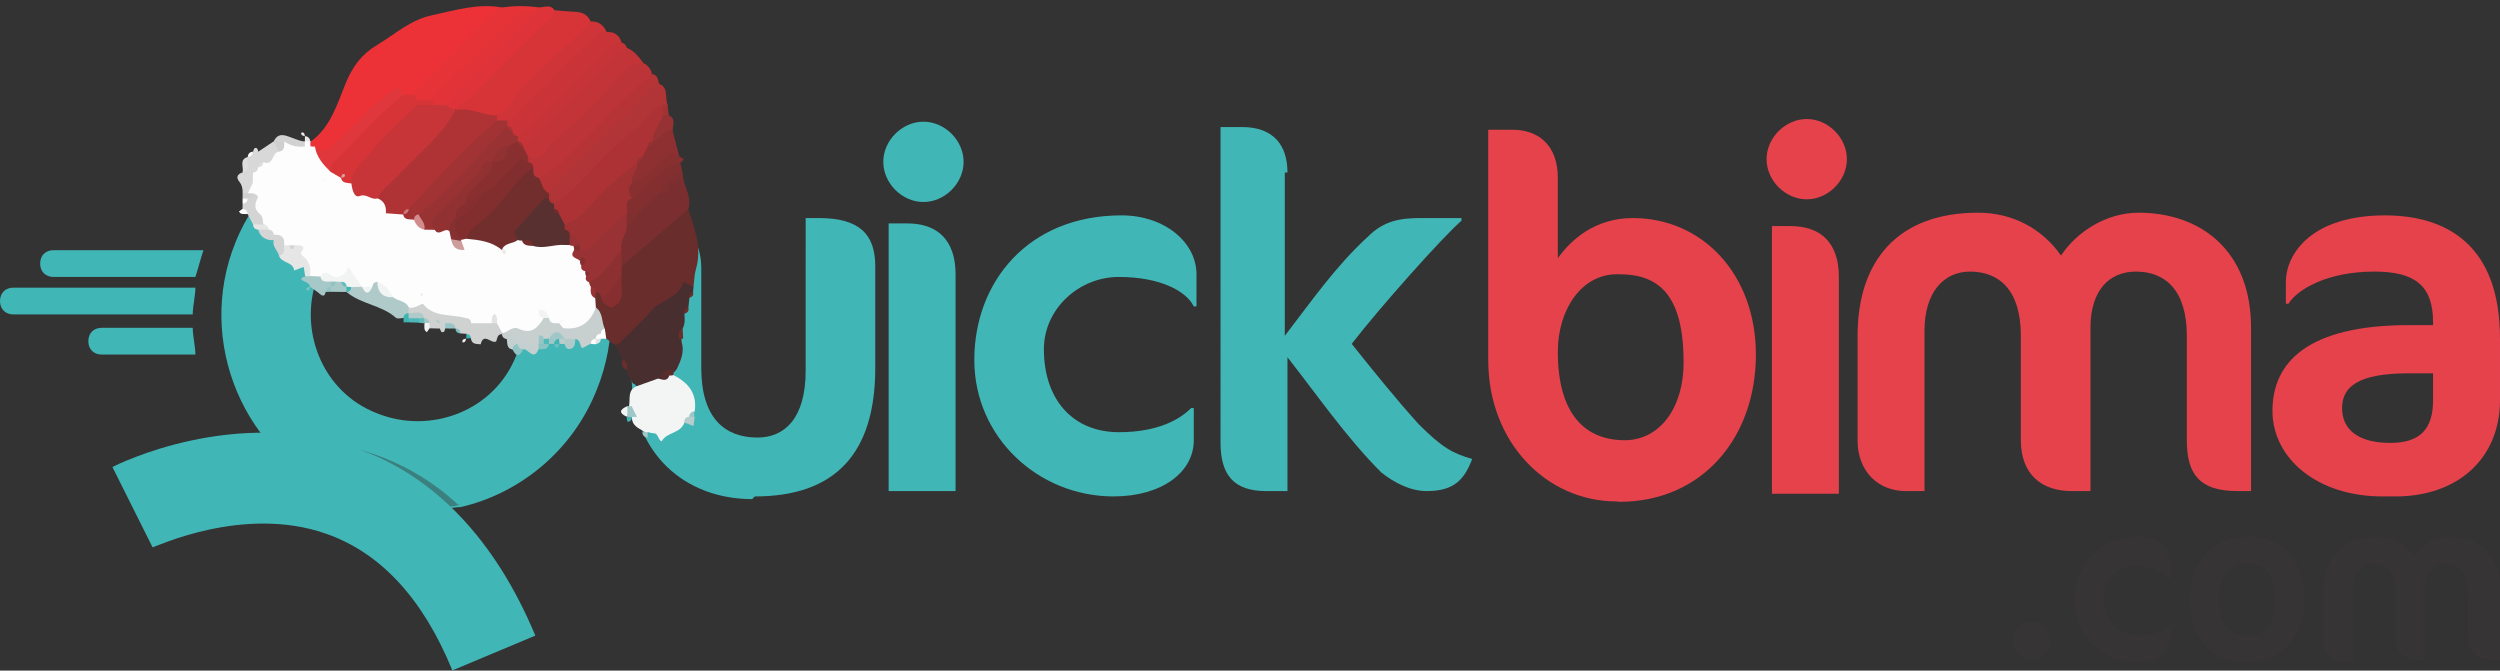 <?xml version="1.0" encoding="utf-8"?>
<!-- Generator: Adobe Illustrator 16.0.0, SVG Export Plug-In . SVG Version: 6.00 Build 0)  -->
<!DOCTYPE svg PUBLIC "-//W3C//DTD SVG 1.1//EN" "http://www.w3.org/Graphics/SVG/1.1/DTD/svg11.dtd">
<svg version="1.1" xmlns="http://www.w3.org/2000/svg" xmlns:xlink="http://www.w3.org/1999/xlink" x="0px" y="0px"
	 width="284.967px" height="76.438px" viewBox="0 15.438 284.967 76.438" enable-background="new 0 15.438 284.967 76.438"
	 xml:space="preserve">
<rect x="0" y="15.438" width="284.967" height="76.438" fill="#333333" stroke="none"/>
<g id="Layer_2">
</g>
<g id="Layer_1">
	<g id="Layer_x0020_1">
		<g id="_744605080">
			<path fill="#41B6B6" d="M85.734,72.33c-7.627,0-13.729-5.187-13.729-14.034V40.599h1.525c4.577,0,6.407,1.831,6.407,5.492V57.38
				c0,5.797,2.746,7.933,6.407,7.933c3.051,0,5.492-2.136,5.492-7.628V40.294h1.526c4.576,0,6.407,1.831,6.407,5.492V57.38
				c0,9.764-4.577,14.645-13.73,14.645L85.734,72.33z"/>
			<path fill="#41B6B6" d="M136.076,50.362c-0.916-1.83-3.966-3.355-8.543-3.355s-8.543,3.66-8.543,8.237
				c0,5.797,3.356,9.458,8.543,9.458c4.577,0,7.018-1.525,8.238-2.746h0.305v3.662c0,3.66-3.661,6.406-9.153,6.406
				c-8.542,0-15.865-6.712-15.865-15.56c0-8.849,6.102-16.476,16.781-16.476c4.882,0,8.543,3.051,8.543,6.712v3.661H136.076z"/>
			<path fill="#41B6B6" d="M146.45,35.107v18.611c3.051-3.966,5.797-7.933,9.457-11.289c1.831-1.831,3.662-2.136,6.103-2.136h4.577
				v0.305c-2.137,1.831-9.459,10.068-12.51,14.035c2.441,3.051,4.882,6.102,7.628,9.153c2.745,2.746,3.966,3.356,6.103,3.966
				c-0.916,2.441-2.137,3.662-5.188,3.662c-1.83,0-3.661-0.916-5.187-2.137c-3.966-3.966-7.323-8.848-10.679-13.119v15.256h-2.441
				c-3.661,0-5.187-1.831-5.187-5.492V29.92h2.441c3.662,0,5.187,2.136,5.187,5.187H146.45z"/>
			<path fill="#E6424C" d="M184.282,46.701c-3.967,0-6.712,3.966-6.712,8.849c0,7.017,3.051,10.068,7.628,10.068
				c3.966,0,6.712-3.662,6.712-8.849c0-7.628-2.746-10.068-7.323-10.068H184.282z M184.265,72.595
				c-7.933,0-14.627-6.672-14.627-16.13V30.226h2.746c3.051,0,5.187,1.831,5.187,5.492v9.153c1.525-2.136,4.271-4.577,8.543-4.577
				c7.933,0,14.034,6.407,14.034,15.561c0,9.458-6.102,16.781-15.561,16.781L184.265,72.595z"/>
			<path fill="#E6424C" d="M255.066,71.415c-4.271,0-5.797-1.831-5.797-5.797V53.719c0-5.187-2.44-7.323-5.797-7.323
				c-3.052,0-5.187,2.136-5.187,6.408v18.611h-2.137c-3.355,0-5.797-1.831-5.797-5.797V53.719c0-5.187-2.44-7.323-5.797-7.323
				c-3.051,0-5.186,2.441-5.186,6.712v18.307h-2.137c-3.051,0-5.492-2.137-5.492-5.797V53.719c0-8.543,4.577-14.035,13.73-14.035
				c3.967,0,7.322,1.831,9.458,4.881c1.831-2.746,5.187-4.881,8.849-4.881c7.017,0,12.814,4.271,12.814,13.12v18.611h-1.832H255.066
				z"/>
			<path fill="#E6424C" d="M277.339,57.99h-2.746c-5.797,0-7.627,1.525-7.627,3.966c0,2.441,1.83,3.967,5.492,3.967
				c3.355,0,4.881-1.525,4.881-4.882V57.99z M273.067,72.024h-1.525c-7.322,0-12.51-4.271-12.51-9.763
				c0-5.492,3.967-9.764,15.561-9.764h2.746v-0.305c0-4.271-2.136-5.797-6.712-5.797c-5.492,0-8.849,2.136-9.764,3.662h-0.305
				v-2.441c0-3.356,3.051-7.627,11.288-7.627c7.018,0,13.12,3.356,13.12,14.035v7.017C284.967,67.753,280.085,72.024,273.067,72.024
				z"/>
			<path fill="#41B6B6" d="M105.261,29.311c-2.441,0-4.577,2.136-4.577,4.576c0,2.441,2.136,4.577,4.577,4.577
				s4.577-2.136,4.577-4.577C109.837,31.446,107.702,29.311,105.261,29.311z"/>
			<path fill="#41B6B6" d="M108.922,55.55v-8.849c0-3.966-2.136-5.797-5.492-5.797h-2.136c0,0,0,8.237,0,14.646v6.406v9.459h7.627
				v-9.764v-6.407l0,0V55.55z"/>
			<path fill="#E6424C" d="M209.606,47.007c0-3.967-2.137-5.797-5.492-5.797h-2.136c0,0,0,8.238,0,14.645v6.407v9.458h7.628v-9.764
				V55.55l0,0v-8.849V47.007z"/>
			<path fill="#E6424C" d="M205.944,38.158c2.441,0,4.577-2.136,4.577-4.576c0-2.441-2.136-4.577-4.577-4.577
				c-2.44,0-4.576,2.136-4.576,4.577C201.368,36.022,203.504,38.158,205.944,38.158z"/>
			<path fill="#41B6B6" d="M58.885,55.854c-2.44,6.407-9.763,9.152-15.865,6.712c-6.407-2.44-9.153-9.763-6.712-15.865
				c2.441-6.407,9.764-9.153,15.866-6.712C58.58,42.43,61.326,49.753,58.885,55.854z M55.834,30.836
				c-11.289-4.577-24.408,0.915-28.985,12.204s0.916,24.408,12.204,28.984c3.356,1.525,7.018,1.831,10.679,1.525
				c0.915,0,1.831-0.305,2.746-0.305c6.712-1.525,12.814-6.407,15.56-13.424C72.615,48.532,67.123,35.413,55.834,30.836z"/>
			<path fill="#3B807E" d="M52.478,72.94c-0.916,0.305-1.831,0.305-2.746,0.305l-9.458-6.712c0,0,6.407,1.22,11.899,6.407H52.478z"
				/>
			<path fill="#41B6B6" d="M23.188,43.955c-0.305,0.916-0.61,2.136-0.916,3.052H6.102c-0.916,0-1.525-0.611-1.525-1.526l0,0
				c0-0.916,0.61-1.526,1.525-1.526H23.188z"/>
			<path fill="#41B6B6" d="M22.272,48.227c0,0.915-0.305,2.136-0.305,3.052H1.525C0.61,51.278,0,50.667,0,49.753l0,0
				c0-0.916,0.61-1.526,1.525-1.526H22.272z"/>
			<path fill="#41B6B6" d="M22.272,55.854H11.594c-0.915,0-1.525-0.61-1.525-1.525l0,0c0-0.916,0.61-1.525,1.525-1.525h10.374
				C21.967,53.719,22.272,54.938,22.272,55.854z"/>
			<path fill="#41B6B6" d="M51.562,91.856c-3.356-8.238-8.238-13.424-14.34-15.561c-9.458-3.355-19.527,1.525-19.832,1.525
				l-4.577-9.152c0.61-0.305,14.035-7.018,27.764-2.136c8.848,3.051,15.866,10.373,20.442,21.356L51.562,91.856z"/>
			<path fill="#373435" d="M231.573,90.636c-1.221,0-2.135-0.915-2.135-2.135c0-1.221,0.914-2.137,2.135-2.137
				s2.137,0.916,2.137,2.137C233.71,89.721,232.794,90.636,231.573,90.636z"/>
			<path fill="#373435" d="M247.134,81.483c-0.61-0.916-1.83-1.525-3.661-1.525c-2.136,0-3.661,1.525-3.661,3.66
				c0,2.441,1.525,4.271,3.967,4.271c1.83,0,3.051-0.609,3.66-1.22l0,0v1.525c0,1.525-1.525,2.746-3.966,2.746
				c-3.661,0-7.018-3.052-7.018-7.018s2.746-7.322,7.323-7.322c2.135,0,3.66,1.22,3.66,3.051v1.525l0,0L247.134,81.483z"/>
			<path fill="#373435" d="M255.981,79.652c-1.83,0-3.051,1.525-3.051,3.966c0,2.746,0.916,4.271,3.356,4.271
				c2.136,0,3.051-1.525,3.051-3.966C259.338,81.178,258.423,79.652,255.981,79.652z M256.287,76.602
				c4.271,0,6.407,3.356,6.407,7.017c0,4.271-2.441,7.323-6.713,7.323s-6.406-3.356-6.406-7.018
				C249.575,79.652,252.016,76.602,256.287,76.602z"/>
			<path fill="#373435" d="M284.052,90.636c-1.831,0-2.746-0.915-2.746-2.44v-5.187c0-2.136-0.916-3.356-2.441-3.356
				s-2.44,0.915-2.44,2.746v8.237h-0.915c-1.525,0-2.441-0.915-2.441-2.44v-5.187c0-2.136-0.915-3.356-2.44-3.356
				c-1.221,0-2.44,0.915-2.44,3.052v8.237h-0.916c-1.525,0-2.441-0.915-2.441-2.44v-5.492c0-3.662,1.832-6.407,6.104-6.407
				c1.83,0,3.051,0.915,4.271,2.136c0.915-1.221,2.44-2.136,3.966-2.136c3.052,0,5.798,1.831,5.798,5.797v8.237H284.052z"/>
		</g>
	</g>
	<g>
		<path fill-rule="evenodd" clip-rule="evenodd" fill="#EC3237" d="M35.395,31.597c2.286-1.64,3.026-4.275,4.006-6.66
			c0.785-1.908,1.799-3.306,3.576-4.366c2.045-1.221,3.78-2.863,6.271-3.396c2.646-0.567,5.22-1.378,7.967-0.885
			c-2.862,3.833-6.141,7.262-9.922,10.203c-0.395,0.158-0.805,0.194-1.225,0.162c-1.772-0.396-2.665,0.951-3.662,1.952
			c-1.17,1.173-2.257,2.433-3.482,3.556c-0.843,0.772-1.769,1.228-2.925,0.683c-0.25-0.127-0.471-0.295-0.664-0.5
			c-0.053-0.13-0.104-0.26-0.155-0.39C35.251,31.837,35.323,31.718,35.395,31.597z"/>
		<path fill-rule="evenodd" clip-rule="evenodd" fill="#692D2C" d="M70.059,54.732c-0.317-0.228-0.635-0.456-0.953-0.683
			c-0.313-0.248-0.557-0.55-0.711-0.92c-0.321-0.857-0.589-1.732-0.886-2.6c-0.109-0.395-0.137-0.793-0.069-1.196
			c0.073-0.262,0.201-0.493,0.387-0.691c0.412-0.134,0.765,0.017,1.104,0.226c2.074,0.379,0.796-1.389,1.283-2.021
			c0.042-0.414,0.146-0.808,0.322-1.184c2.337-2.512,4.471-5.278,7.926-6.403c0.704,2.232,1.586,4.433,0.865,6.858
			c-0.189,0.64-0.188,1.336-0.274,2.006c-2.122,1.592-4.303,3.099-6.113,5.086C72.212,54.009,71.537,55.225,70.059,54.732z"/>
		<path fill-rule="evenodd" clip-rule="evenodd" fill="#D73438" d="M63.215,16.604c0.762,0.061,1.523,0.146,2.286,0.175
			c0.826,0.032,1.481,0.297,1.824,1.106c0.138,1.689-1.312,2.355-2.276,3.169c-2.996,2.53-5.012,6.083-8.506,8.077
			c-1.511,0.097-2.94-0.221-4.31-0.846c-0.285-0.297-0.548-0.702-0.201-1.015C55.856,23.816,58.845,19.483,63.215,16.604z"/>
		<path fill-rule="evenodd" clip-rule="evenodd" fill="#482E2E" d="M70.059,54.732c0.18-0.06,0.411-0.068,0.533-0.188
			c1.237-1.219,2.535-2.39,3.66-3.707c1.097-1.283,3.104-1.391,3.652-3.255c0.516,0.243,0.833,0.392,1.15,0.542
			c-0.018,0.203-0.036,0.406-0.053,0.609c-0.123,0.23-0.262,0.449-0.419,0.656c-0.039,0.373-0.077,0.744-0.116,1.116
			c-0.156,0.233-0.35,0.44-0.456,0.706c0.051,0.573,0.091,1.146-0.199,1.68c-0.213,0.496-0.148,1.012-0.115,1.527
			c0.339,1.1-0.068,2.066-0.522,3.028c-0.275,0.452-0.707,0.733-1.124,1.03c-0.294,0.225-0.6,0.434-0.916,0.626
			c-0.638,0.337-1.277,0.678-2.032,0.632c-0.225-0.047-0.421-0.153-0.594-0.303c-0.186-0.259-0.368-0.524-0.581-0.768
			c-0.146-0.146-0.287-0.301-0.424-0.458c-0.017-0.198-0.034-0.396-0.05-0.594c-0.355-0.314-0.228-0.829-0.49-1.183
			C70.661,55.864,70.36,55.299,70.059,54.732z"/>
		<path fill-rule="evenodd" clip-rule="evenodd" fill="#BC3437" d="M73.33,22.618c0.529,0.263,0.863,0.679,0.993,1.256
			c-3.71,4.688-7.45,9.343-12.875,12.224c-0.626-0.129-0.981-0.556-1.224-1.109c-0.173-0.402-0.281-0.819-0.289-1.259
			c0.044-0.291,0.175-0.538,0.385-0.744c3.413-2.462,6.236-5.551,9.131-8.57C70.485,23.338,71.408,21.85,73.33,22.618z"/>
		<path fill-rule="evenodd" clip-rule="evenodd" fill="#C23437" d="M73.33,22.618c-1.358,0.034-2.245,0.952-3.025,1.843
			c-2.229,2.547-4.519,5.025-7.208,7.091c-0.623,0.479-0.618,1.434-1.759,1.769c-0.168,0-0.648,0-1.128,0
			c-0.624-0.259-0.838-0.717-0.67-1.365c3.096-3.887,6.612-7.371,10.318-10.669c0.435-0.387,0.948-0.701,1.586-0.403
			C72.294,21.222,72.806,21.926,73.33,22.618z"/>
		<path fill-rule="evenodd" clip-rule="evenodd" fill="#CA3438" d="M69.145,19.081c0.876-0.031,1.465,0.343,1.706,1.21
			c-3.217,2.972-6.159,6.219-9.29,9.277c-0.687,0.67-1.258,1.522-2.315,1.701c-0.455,0.01-0.83-0.164-1.143-0.489
			c-0.185-0.224-0.335-0.47-0.451-0.736c-0.035-0.141-0.066-0.282-0.1-0.423c-0.001-0.292,0.076-0.564,0.215-0.819
			c2.689-3.113,5.705-5.908,8.634-8.788C67.153,19.275,67.864,18.309,69.145,19.081z"/>
		<path fill-rule="evenodd" clip-rule="evenodd" fill="#B13437" d="M75.117,24.979c1.17,0.465,0.625,1.625,0.979,2.421
			c-0.186,0.201-0.366,0.406-0.54,0.618c-3.303,3.188-6.657,6.322-9.886,9.586c-0.633,0.64-1.254,1.242-2.232,1.233
			c-0.443-0.107-0.766-0.37-0.991-0.76c-0.099-0.276-0.121-0.559-0.072-0.847c0.647-1.974,2.386-3.045,3.727-4.429
			c2.172-2.241,4.482-4.345,6.624-6.62C73.339,25.53,73.872,24.474,75.117,24.979z"/>
		<path fill-rule="evenodd" clip-rule="evenodd" fill="#7B2E2F" d="M78.462,39.26c-2.533,2.168-5.066,4.336-7.6,6.504
			c-0.513-0.403-0.63-0.977-0.682-1.578c-0.035-1.011,0.197-1.96,0.664-2.854c0.24-0.454,0.571-0.84,0.925-1.203
			c0.153-0.169,0.324-0.327,0.496-0.478c0.155-0.152,0.322-0.295,0.487-0.438c0.075-0.072,0.158-0.141,0.234-0.214
			c0.143-0.148,0.298-0.288,0.449-0.428c0.071-0.072,0.147-0.141,0.219-0.213c0.137-0.149,0.285-0.289,0.432-0.43
			c0.07-0.073,0.146-0.141,0.217-0.214c0.141-0.148,0.294-0.283,0.45-0.417c0.153-0.143,0.314-0.275,0.474-0.41
			c0.234-0.228,0.462-0.459,0.698-0.69c0.173-0.16,0.363-0.29,0.571-0.399c0.448-0.184,0.896-0.364,1.375-0.095
			C78.077,36.888,78.863,37.975,78.462,39.26z"/>
		<path fill-rule="evenodd" clip-rule="evenodd" fill="#E63338" d="M47.185,26.213c0.022-0.095,0.013-0.221,0.071-0.28
			c2.797-2.836,5.59-5.675,8.411-8.488c0.451-0.45,1.028-0.773,1.547-1.155c1.385-0.203,2.771-0.201,4.156-0.016
			c0.05,0.505-0.271,0.76-0.652,0.978c-2.333,0.777-3.74,2.726-5.422,4.32c-2.104,1.995-3.895,4.352-6.584,5.67
			C47.988,27.219,47.12,27.406,47.185,26.213z"/>
		<path fill-rule="evenodd" clip-rule="evenodd" fill="#DE3439" d="M60.798,16.736c0.307-0.009,0.525-0.129,0.573-0.461
			c0.626,0.048,1.343-0.419,1.844,0.329c-0.16,0.848-0.896,1.25-1.43,1.791c-2.706,2.744-5.48,5.422-8.129,8.22
			c-0.538,0.567-1.495,0.511-1.737,1.375c-0.137,0.039-0.275,0.078-0.413,0.118c-0.439-0.109-0.768-0.354-0.951-0.776
			c0.051-1.868,1.766-2.486,2.789-3.585C55.667,21.246,57.862,18.59,60.798,16.736z"/>
		<path fill-rule="evenodd" clip-rule="evenodd" fill="#B63336" d="M75.117,24.979c-0.754,0.127-1.169,0.739-1.583,1.253
			c-2.339,2.901-5.284,5.187-7.858,7.847c-1.063,1.1-2.067,2.257-3.098,3.389c-1.337,0.042-1.417-0.764-1.193-1.774
			c1.575-0.513,2.592-1.756,3.731-2.842c3.104-2.957,5.906-6.223,9.207-8.977C74.957,23.977,75.007,24.5,75.117,24.979z"/>
		<path fill-rule="evenodd" clip-rule="evenodd" fill="#CE3438" d="M69.145,19.081c-1.041-0.155-1.55,0.633-2.154,1.234
			c-2.541,2.532-5.063,5.082-7.616,7.602c-0.469,0.463-0.81,1.108-1.54,1.26c-0.351,0.346-0.744,0.353-1.164,0.148
			c-0.146-0.162-0.197-0.325-0.153-0.491c0.044-0.167,0.089-0.251,0.137-0.251c1.251-0.333,1.673-1.555,2.346-2.409
			c2.449-3.107,5.755-5.324,8.324-8.288C68.228,17.833,68.794,18.291,69.145,19.081z"/>
		<path fill-rule="evenodd" clip-rule="evenodd" fill="#C63437" d="M59.021,30.953c3.527-2.686,6.278-6.172,9.489-9.185
			c0.675-0.633,1.14-1.656,2.34-1.477c0.312,0.083,0.513,0.278,0.593,0.594c-3.513,2.675-6.304,6.094-9.45,9.147
			c-0.757,0.735-1.337,1.684-2.376,2.104c0,0-0.287-0.069-0.288-0.067c-0.172-0.102-0.319-0.232-0.446-0.387
			c-0.041-0.09-0.08-0.182-0.121-0.272C58.74,31.196,58.82,31.04,59.021,30.953z"/>
		<path fill-rule="evenodd" clip-rule="evenodd" fill="#8E3031" d="M76.679,30.364c0.25,0.981,0.501,1.962,0.751,2.943
			c-1.946,0.728-2.855,3.115-5.176,3.244c-0.896-0.57-0.526-1.322-0.301-2.055c0.089-0.227,0.204-0.444,0.326-0.654
			c0.175-0.31,0.361-0.615,0.542-0.923c0.235-0.414,0.511-0.799,0.822-1.161c0.153-0.19,0.32-0.365,0.493-0.539
			c0.087-0.088,0.179-0.17,0.266-0.259C75.093,30.502,75.667,29.584,76.679,30.364z"/>
		<path fill-rule="evenodd" clip-rule="evenodd" fill="#832F2F" d="M77.546,33.973c0.082,0.375,0.164,0.751,0.246,1.127
			c-0.475,0.477-1.09,0.762-1.604,1.185l0,0c-0.307,0.483-0.701,0.878-1.184,1.185l0,0c-0.203,0.192-0.399,0.39-0.592,0.593l0,0
			c-0.203,0.192-0.4,0.39-0.592,0.592l0,0c-0.203,0.192-0.4,0.39-0.592,0.592l0,0c-0.203,0.192-0.399,0.39-0.592,0.593l0,0
			c-0.33,0.315-0.711,0.362-1.13,0.213c-0.22-0.18-0.371-0.405-0.458-0.676c-0.139-0.772,0.156-1.377,0.718-1.881
			c1.18-0.649,2.039-1.709,3.116-2.472C75.65,34.48,76.251,33.262,77.546,33.973z"/>
		<path fill-rule="evenodd" clip-rule="evenodd" fill="#882F30" d="M77.546,33.973c-2.393,0.61-3.55,2.886-5.504,4.087
			c-0.95-0.594-1.024-1.186,0.004-1.775c1.865-0.622,2.955-2.229,4.369-3.43c0.334,0.149,0.674,0.301,1.015,0.452
			C77.907,33.453,78.165,33.637,77.546,33.973z"/>
		<path fill-rule="evenodd" clip-rule="evenodd" fill="#D8D8D8" d="M29.436,32.726c0.59-0.393,1.18-0.786,1.771-1.179
			c0.121,0.049,0.242,0.097,0.363,0.145c0.303,0.271,0.468,0.606,0.459,1.018c-0.17,0.777-0.623,1.33-1.333,1.672
			c-0.195,0.109-0.397,0.21-0.593,0.317c-0.083,0.07-0.175,0.131-0.257,0.2c-0.22,0.256-0.376,0.551-0.516,0.859
			c-0.162,0.342-0.364,0.636-0.772,0.708c-0.658-0.223-1.197-0.523-0.91-1.372l-0.002,0.001c0.567-0.463,0.071-1.29,0.602-1.765
			l-0.005-0.017c0.207-0.184,0.402-0.379,0.585-0.587l0.017,0.006C29.038,32.544,29.235,32.542,29.436,32.726z"/>
		<path fill-rule="evenodd" clip-rule="evenodd" fill="#E5E6E5" d="M34.788,46.944c-0.055-0.352-0.11-0.705-0.168-1.078
			c-0.427,0.159-0.756,0.281-1.084,0.403c-0.121-1.034-1.479-0.802-1.735-1.697c0.347-0.344,0.098-0.902,0.447-1.246
			c0.197-0.128,0.415-0.181,0.647-0.175c0.439,0.217,0.87,0.033,1.31-0.035c1.147,1.034,1.936,2.188,1.305,3.826
			C35.27,47.13,35.029,47.13,34.788,46.944z"/>
		<path fill-rule="evenodd" clip-rule="evenodd" fill="#D4D4D4" d="M27.645,39.249c0.001-0.199,0.004-0.398,0.006-0.598
			c0.271-0.273,0.375-0.65,0.588-0.96c0.287-0.283,0.612-0.45,1.029-0.333c0.602,1.225,1.5,2.397,0.683,3.875
			c-0.409,0.126-0.785,0.083-1.113-0.21c-0.202-0.394-0.404-0.789-0.607-1.183C28.041,39.637,27.688,39.597,27.645,39.249z"/>
		<path fill-rule="evenodd" clip-rule="evenodd" fill="#963234" d="M76.679,30.364c-1.102-0.272-1.386,1.029-2.267,1.18
			c-0.762-1.382,0.023-2.272,0.985-3.108c0.304-0.131,0.582-0.087,0.832,0.132C77.108,28.983,76.65,29.735,76.679,30.364z"/>
		<path fill-rule="evenodd" clip-rule="evenodd" fill="#D4D4D4" d="M32.394,43.386c-0.041,0.474,0.157,1.067-0.593,1.186
			c-0.161-0.599-0.793-1.037-0.604-1.757c-0.201-0.321-0.144-0.585,0.172-0.794C32.428,41.937,32.909,42.287,32.394,43.386z"/>
		<path fill-rule="evenodd" clip-rule="evenodd" fill="#D2D2D2" d="M31.206,31.547c0.554-1.161,1.474-0.602,2.201-0.357
			c0.447,0.15,0.859,0.37,1.346,0.361c0.073,0.112,0.146,0.224,0.22,0.335c-0.076,0.266-0.233,0.467-0.482,0.593
			c-0.817,0.267-1.561,0.063-2.27-0.356c-0.333-0.189-0.707-0.31-1.001-0.568L31.206,31.547z"/>
		<path fill-rule="evenodd" clip-rule="evenodd" fill="#D9D9D9" d="M27.647,35.095c0.168,0.615,0.562,1.008,1.17,1.188
			c0.326,0.626-0.176,0.932-0.504,1.305c-0.252,0.144-0.471,0.104-0.658-0.118c0.013-0.484-0.05-0.922-0.384-1.332
			C26.88,35.656,27.055,35.274,27.647,35.095z"/>
		<path fill-rule="evenodd" clip-rule="evenodd" fill="#D5D5D5" d="M31.206,42.199c-0.003,0.205-0.006,0.411-0.009,0.616
			c-0.889,0.044-1.502-0.323-1.77-1.199c0.337-0.322,0.76-0.35,1.192-0.343C31.051,41.43,31.372,41.66,31.206,42.199z"/>
		<path fill-rule="evenodd" clip-rule="evenodd" fill="#802F30" d="M76.188,36.284c0.242-0.792,0.751-1.221,1.604-1.185
			c0.026,0.202,0.052,0.403,0.078,0.604C77.314,35.912,76.877,36.463,76.188,36.284z"/>
		<path fill-rule="evenodd" clip-rule="evenodd" fill="#DDDDDC" d="M28.247,33.331c-0.173,0.598,0.449,1.467-0.602,1.765
			C27.826,34.5,27.2,33.63,28.247,33.331z"/>
		<path fill-rule="evenodd" clip-rule="evenodd" fill="#E6E6E6" d="M30.621,41.605c-0.398,0.003-0.796,0.007-1.194,0.011
			c-0.366-0.03-0.561-0.229-0.589-0.595c0.396,0,0.792,0.001,1.188,0.002C30.55,40.883,30.723,41.104,30.621,41.605z"/>
		<path fill-rule="evenodd" clip-rule="evenodd" fill="#692D2C" d="M77.871,54.032c-0.161,0.021-0.322,0.045-0.482,0.074
			c0.026-0.445-0.209-0.98,0.421-1.215C77.831,53.271,77.851,53.651,77.871,54.032z"/>
		<path fill-rule="evenodd" clip-rule="evenodd" fill="#FDFDFD" d="M27.645,39.249c0.359,0.034,0.563,0.222,0.586,0.59
			c-0.348-0.042-0.76,0.126-0.985-0.285C27.234,39.531,27.505,39.354,27.645,39.249z"/>
		<path fill-rule="evenodd" clip-rule="evenodd" fill="#D0D0D0" d="M27.655,37.47c0.199-0.002,0.398-0.004,0.597-0.006
			c0.202-0.247,0.396-0.253,0.581,0.019c-0.037,0.37-0.249,0.557-0.61,0.588c-0.191,0.204-0.382,0.195-0.575,0.003
			C27.65,37.873,27.653,37.671,27.655,37.47z"/>
		<path fill-rule="evenodd" clip-rule="evenodd" fill="#A23234" d="M76.229,28.568c-0.211,0.005-0.421,0.01-0.632,0.015
			c-0.377-0.395-0.322-0.791,0-1.186c0.167,0,0.333,0,0.5,0.002C76.14,27.789,76.185,28.179,76.229,28.568z"/>
		<path fill-rule="evenodd" clip-rule="evenodd" fill="#E9E9E8" d="M34.753,31.55c0-0.2,0.001-0.399,0.002-0.599l-0.001,0.001
			c0.396,0.033,0.576,0.282,0.641,0.645l0.004-0.022c-0.228,0.24-0.445,0.242-0.65-0.029L34.753,31.55z"/>
		<path fill-rule="evenodd" clip-rule="evenodd" fill="#ECECEC" d="M34.755,30.952c-0.222-0.041-0.466-0.06-0.416-0.394
			C34.719,30.461,34.7,30.744,34.755,30.952L34.755,30.952z"/>
		<path fill-rule="evenodd" clip-rule="evenodd" fill="#FDFDFD" d="M28.827,32.727c-0.021,0.369-0.216,0.565-0.585,0.587
			C28.275,32.957,28.47,32.761,28.827,32.727z"/>
		<path fill-rule="evenodd" clip-rule="evenodd" fill="#FDFDFD" d="M27.648,38.074c0.191-0.003,0.383-0.005,0.575-0.003
			c-0.017,0.366-0.221,0.545-0.572,0.58C27.652,38.459,27.651,38.267,27.648,38.074z"/>
		<path fill-rule="evenodd" clip-rule="evenodd" fill="#692D2C" d="M78.009,51.212c-0.053-0.368,0.072-0.621,0.456-0.706
			C78.563,50.903,78.343,51.095,78.009,51.212z"/>
		<path fill-rule="evenodd" clip-rule="evenodd" fill="#692D2C" d="M78.581,49.39c-0.045-0.336,0.063-0.575,0.419-0.656
			C79.105,49.109,78.884,49.276,78.581,49.39z"/>
		<path fill-rule="evenodd" clip-rule="evenodd" fill="#DDDDDC" d="M29.436,32.726c-0.197,0.003-0.395,0.005-0.592,0.007
			c0.063-0.143,0.098-0.383,0.194-0.411C29.352,32.23,29.387,32.503,29.436,32.726z"/>
		<path fill-rule="evenodd" clip-rule="evenodd" fill="#D0D1D1" d="M57.203,53.525c-0.522,0.022-0.511,0.464-0.64,0.823
			c-0.533,0.354-1.435-1.083-1.769,0.334c-0.49-0.044-1.047,0.022-1.119-0.695c-0.237-0.096-0.401-0.266-0.503-0.499
			c-0.228-0.015-0.456-0.03-0.684-0.045c-0.188-0.198-0.382-0.39-0.584-0.572l0.014,0.021c-0.164-0.156-0.357-0.256-0.565-0.299
			c0.013,0.002-0.265-0.021-0.265-0.021s-0.277,0.034-0.264,0.034c0.013,0.001-0.196-0.104-0.196-0.104s-0.212,0.098-0.208,0.098
			c0.003,0.191-0.092,0.288-0.282,0.291c-0.391-0.01-0.782-0.021-1.173-0.031c-0.177-0.113-0.291-0.274-0.341-0.479
			c-0.106-0.18-0.242-0.332-0.417-0.451c-0.097-0.051-0.189-0.102-0.285-0.15c-0.436-0.132-0.897-0.186-1.283-0.461
			c-0.181-0.189-0.262-0.412-0.25-0.674c0.099-0.25,0.26-0.444,0.477-0.599c2.253-0.822,4.022,0.976,6.099,1.118
			c0.367,0.126,0.736,0.248,1.117,0.33c0.652,0.113,1.317,0.104,1.968,0.236c0.273,0.067,0.524,0.181,0.762,0.328
			c0.333,0.289,0.538,0.646,0.582,1.088C57.33,53.272,57.266,53.399,57.203,53.525z"/>
		<path fill-rule="evenodd" clip-rule="evenodd" fill="#97C5C5" d="M50.745,52.284c0.483,0.024,1.073-0.158,1.173,0.607
			c-0.393-0.004-0.786-0.008-1.179-0.012c-0.182-0.135-0.241-0.268-0.179-0.399C50.622,52.349,50.683,52.284,50.745,52.284z"/>
		<path fill-rule="evenodd" clip-rule="evenodd" fill="#CED2D2" d="M50.745,52.284c-0.002,0.199-0.004,0.397-0.006,0.596
			c-0.039,0.228-0.078,0.491-0.387,0.408c-0.1-0.025-0.144-0.26-0.214-0.398c0.002-0.203,0.004-0.407,0.006-0.61l0,0
			C50.344,52.281,50.544,52.282,50.745,52.284z"/>
		<path fill-rule="evenodd" clip-rule="evenodd" fill="#F1F2F2" d="M48.959,52.272c0.004,0.195,0.006,0.391,0.005,0.586
			c-0.101,0.146-0.202,0.291-0.304,0.439c-0.418-0.24-0.25-0.646-0.283-0.993c0.093-0.085,0.185-0.169,0.278-0.256
			C48.757,52.123,48.858,52.198,48.959,52.272z"/>
		<path fill-rule="evenodd" clip-rule="evenodd" fill="#4EB8B8" d="M47.769,52.219c-0.395-0.014-0.791-0.027-1.186-0.04
			c-0.179-0.24-0.152-0.465,0.053-0.675c0.394-0.118,0.783-0.125,1.164,0.05c0.141,0.154,0.183,0.305,0.127,0.45
			C47.872,52.147,47.819,52.219,47.769,52.219z"/>
		<path fill-rule="evenodd" clip-rule="evenodd" fill="#3DB5B4" d="M46.582,51.719c0.007,0.153,0.007,0.306,0.001,0.46
			c-0.194-0.002-0.388-0.002-0.583-0.002c0-0.162,0-0.324,0.001-0.486c-0.151-0.525,0.047-0.7,0.561-0.561l-0.001-0.005
			C46.922,51.311,46.929,51.509,46.582,51.719z"/>
		<path fill-rule="evenodd" clip-rule="evenodd" fill="#EDEEEE" d="M53.136,54.005c-0.055,0.225-0.065,0.494-0.417,0.461
			c-0.089-0.404,0.222-0.373,0.433-0.445L53.136,54.005z"/>
		<path fill-rule="evenodd" clip-rule="evenodd" fill="#3DB5B4" d="M53.172,53.488c0.291,0.042,0.479,0.188,0.503,0.499l-0.269,0.02
			l-0.27-0.002l0.017,0.016C53.142,53.843,53.148,53.665,53.172,53.488z"/>
		<path fill-rule="evenodd" clip-rule="evenodd" fill="#77BFBE" d="M51.904,52.871c0.356,0.025,0.576,0.19,0.584,0.572
			C52.114,53.437,51.944,53.22,51.904,52.871z"/>
		<path fill-rule="evenodd" clip-rule="evenodd" fill="#62BCBC" d="M47.769,52.219c0.007-0.168,0.007-0.336,0-0.503
			c0.19-0.244,0.389-0.24,0.596-0.021l-0.005,0.001c0.14,0.125,0.184,0.247,0.132,0.366c-0.051,0.117-0.101,0.176-0.149,0.176
			l0.036,0.067C48.175,52.276,47.972,52.247,47.769,52.219z"/>
		<path fill-rule="evenodd" clip-rule="evenodd" fill="#B0CACA" d="M46.562,51.13c-0.349,0.025-0.535,0.212-0.561,0.561
			c-0.293,0-0.701,0.124-0.864-0.021c-1.631-1.473-3.985-1.542-5.637-2.951c0.028-0.115,0.056-0.23,0.083-0.347
			c0.125-0.202,0.289-0.367,0.487-0.495c0.21-0.091,0.431-0.144,0.659-0.159c0.218-0.003,0.438,0.015,0.654,0.036
			c0.329-0.018,0.638-0.113,0.94-0.251c0.348-0.148,0.684-0.158,1.001,0.077c0.53,0.543,1.116,1.001,1.846,1.248
			c0.635,0.417,1.626,0.529,1.431,1.659C46.588,50.701,46.575,50.915,46.562,51.13z"/>
		<path fill-rule="evenodd" clip-rule="evenodd" fill="#A7C8C8" d="M34.788,46.944c0.193-0.01,0.386-0.021,0.579-0.037
			c0.287-0.285,0.636-0.359,1.025-0.304c0.495,0.124,0.929,0.364,1.311,0.7c0.158,0.201,0.23,0.432,0.219,0.686
			c-0.063,0.106-0.127,0.213-0.19,0.318c-0.214,0.121-0.418,0.258-0.611,0.414c-0.107,0.506-0.321,0.525-0.694,0.195
			c-0.332-0.293-0.718-0.525-1.08-0.785l0.001,0.001c-0.081-0.392-0.363-0.487-0.707-0.641C34.07,47.239,34.423,47.05,34.788,46.944
			z"/>
		<path fill-rule="evenodd" clip-rule="evenodd" fill="#A7C8C8" d="M39.5,48.718c-0.593-0.006-1.186-0.014-1.78-0.02
			c-0.135-0.125-0.182-0.25-0.138-0.375c0.043-0.127,0.087-0.19,0.132-0.19h0c0.229-0.239,0.3-0.603,0.607-0.783
			c0.225-0.063,0.448-0.062,0.671,0.007c0.205,0.111,0.379,0.26,0.528,0.438c0.052,0.104,0.101,0.208,0.151,0.312
			c0.034,0.239-0.03,0.45-0.191,0.63L39.5,48.718z"/>
		<path fill-rule="evenodd" clip-rule="evenodd" fill="#93C4C4" d="M37.714,48.133c0,0.188,0.002,0.376,0.006,0.565
			c-0.2,0.008-0.4,0.015-0.601,0.023C37.153,48.357,37.351,48.161,37.714,48.133z"/>
		<path fill-rule="evenodd" clip-rule="evenodd" fill="#80C1C1" d="M35.346,48.132c-0.053,0.211-0.034,0.494-0.399,0.399
			C34.854,48.167,35.135,48.184,35.346,48.132L35.346,48.132z"/>
		<path fill-rule="evenodd" clip-rule="evenodd" fill="#C7CFCF" d="M67.917,50.489c0.847,0.6,0.636,1.646,1.028,2.439
			c-0.125,0.272-0.229,0.557-0.433,0.785c-0.138,0.145-0.28,0.285-0.426,0.424c-0.08,0.06-0.16,0.119-0.24,0.18
			c-0.19,0.064-0.362,0.162-0.512,0.298c-0.322,0.168-0.644,0.335-0.966,0.503c-0.335-0.287-0.155-0.969-0.785-1.032
			c-0.293,0.278-0.631,0.372-1.021,0.253c-0.58-0.234-1.173-0.209-1.771-0.082c-0.222,0.084-0.452,0.104-0.686,0.072
			c-0.161-0.082-0.326-0.162-0.507-0.242c-0.054,0.195,0.104,0.402-0.029,0.591c-0.189,0.16-0.396,0.284-0.628,0.372
			c-0.635,0.074-1.25-0.132-1.879-0.12c-0.48-0.206-0.891-0.52-1.296-0.841c-0.333-0.043-0.512-0.24-0.565-0.563l0.069-0.104
			c0.975-1.783,3.212-0.613,4.403-1.893c0.247-0.096,0.502-0.141,0.767-0.136c0.387,0.052,0.754,0.179,1.115,0.321
			c0.24,0.075,0.478,0.161,0.716,0.237C65.89,52.468,66.665,50.878,67.917,50.489z"/>
		<path fill-rule="evenodd" clip-rule="evenodd" fill="#C4D0D0" d="M59.026,54.646c0.785,0,1.571,0,2.356,0.001
			c0.152,0.13,0.204,0.261,0.155,0.394c-0.049,0.134-0.099,0.2-0.148,0.2c-0.578,1.413-1.177-0.11-1.764,0.013
			c-0.292,0.145-0.53,0.083-0.715-0.187C58.949,54.927,58.987,54.786,59.026,54.646z"/>
		<path fill-rule="evenodd" clip-rule="evenodd" fill="#B0CACA" d="M64.351,54.058c0.411,0.009,0.822,0.019,1.233,0.028
			c-0.076,0.413,0.036,0.932-0.512,1.103c-0.441,0.139-0.626-0.159-0.724-0.533c-0.066-0.1-0.131-0.2-0.198-0.301
			C64.217,54.256,64.284,54.157,64.351,54.058z"/>
		<path fill-rule="evenodd" clip-rule="evenodd" fill="#A0C7C7" d="M62.575,54.036c0.604-0.971,1.195-0.979,1.775,0.021
			l-0.001-0.001c-0.117,0.144-0.264,0.241-0.442,0.294c-0.166,0.066-0.328,0.145-0.484,0.232c0,0.002-0.264,0.053-0.264,0.053
			c-0.196,0.002-0.391,0.004-0.587,0.004c-0.078-0.101-0.156-0.201-0.234-0.303C62.417,54.236,62.496,54.136,62.575,54.036z"/>
		<path fill-rule="evenodd" clip-rule="evenodd" fill="#C4D0D0" d="M57.768,54.089c0.502-0.004,1.1-0.221,1.258,0.557l-0.003,0.004
			c-0.183,0.225-0.251,0.559-0.596,0.631C57.715,55.157,57.855,54.56,57.768,54.089z"/>
		<path fill-rule="evenodd" clip-rule="evenodd" fill="#90C4C4" d="M58.427,55.28c0.02-0.379,0.209-0.598,0.596-0.631
			c0.033,0.369,0.237,0.566,0.602,0.604C59.246,56.101,58.847,56.147,58.427,55.28z"/>
		<path fill-rule="evenodd" clip-rule="evenodd" fill="#8BC3C4" d="M61.389,55.24c-0.002-0.198-0.004-0.396-0.007-0.594l0.014,0.006
			c0.139-0.204,0.329-0.305,0.577-0.289c0.239,0.02,0.444,0.11,0.609,0.286l-0.01-0.01C62.463,55.404,61.867,55.206,61.389,55.24z"
			/>
		<path fill-rule="evenodd" clip-rule="evenodd" fill="#BCCCCC" d="M63.733,54.063c0.206-0.002,0.411-0.004,0.616-0.007
			c0,0.2-0.001,0.399-0.001,0.599c-0.194-0.003-0.389-0.01-0.583-0.021c-0.079-0.092-0.158-0.182-0.238-0.273
			C63.595,54.263,63.665,54.163,63.733,54.063z"/>
		<path fill-rule="evenodd" clip-rule="evenodd" fill="#6BBDBD" d="M63.765,54.634c-0.044,0.229-0.07,0.512-0.395,0.422
			c-0.101-0.027-0.143-0.273-0.211-0.42l-0.007,0.01c0.207-0.179,0.415-0.18,0.623-0.001L63.765,54.634z"/>
		<path fill-rule="evenodd" clip-rule="evenodd" fill="#FDFDFD" d="M67.335,54.615c0.024-0.353,0.223-0.53,0.565-0.563
			c0.172,0.129,0.23,0.26,0.175,0.393c-0.056,0.133-0.112,0.199-0.169,0.199l-0.033,0.034
			C67.691,54.682,67.512,54.661,67.335,54.615z"/>
		<path fill-rule="evenodd" clip-rule="evenodd" fill="#F3F5F5" d="M76.763,58.194c1.71,0.865,2.742,2.125,2.416,4.172l-0.058-0.035
			c-0.195,0.219-0.251,0.518-0.428,0.746c-0.187,0.228-0.485,0.31-0.68,0.525c-0.431,1.276-2.039,1.077-2.592,2.147
			c-0.486-0.209-0.336-0.999-1.008-0.921c-0.123,0.05-0.247,0.1-0.371,0.149c-0.119-0.06-0.238-0.12-0.357-0.18
			c-0.617-0.469-1.527-0.637-1.648-1.613c-0.191-0.514-0.45-1.014-0.316-1.592c0.109-0.79-0.168-1.74,0.883-2.142
			c0.808-0.289,1.616-0.578,2.424-0.867c0.464-0.017,0.819-0.266,1.16-0.547C76.416,57.956,76.607,58.009,76.763,58.194z"/>
		<path fill-rule="evenodd" clip-rule="evenodd" fill="#B8CCCB" d="M78.012,63.603c-0.053-0.408,0.148-0.609,0.536-0.66
			c0.198-0.21,0.392-0.206,0.582,0.011l0.058-0.022c-0.045,0.347-0.091,0.693-0.14,1.062C78.641,63.84,78.326,63.722,78.012,63.603z
			"/>
		<path fill-rule="evenodd" clip-rule="evenodd" fill="#A7C7C7" d="M73.2,64.721c0.217-0.006,0.434-0.013,0.65-0.02l-0.026-0.009
			c0.166,0.139,0.221,0.278,0.167,0.417c-0.055,0.14-0.11,0.209-0.165,0.209C73.455,65.29,73.258,65.078,73.2,64.721z"/>
		<path fill-rule="evenodd" clip-rule="evenodd" fill="#3DB5B4" d="M73.826,65.318c0-0.209-0.001-0.417-0.001-0.626
			c0.196,0.046,0.392,0.091,0.587,0.137c0,0.155,0.002,0.31,0.005,0.465c-0.197,0.171-0.397,0.184-0.603,0.015L73.826,65.318z"/>
		<path fill-rule="evenodd" clip-rule="evenodd" fill="#FDFDFD" d="M68.494,53.467c0.003-0.304,0.122-0.509,0.452-0.538
			c0.054,0.373,0.107,0.747,0.161,1.121c-0.204,0.002-0.407,0.004-0.61,0.006c-0.082-0.098-0.164-0.195-0.247-0.293
			C68.33,53.663,68.412,53.565,68.494,53.467z"/>
		<path fill-rule="evenodd" clip-rule="evenodd" fill="#F3F5F5" d="M71.429,62.934c-0.86-0.396-0.848-0.785,0.01-1.167l0.071-0.042
			c0.243,0.293,0.274,0.626,0.185,0.981C71.606,62.782,71.518,62.858,71.429,62.934z"/>
		<path fill-rule="evenodd" clip-rule="evenodd" fill="#692D2C" d="M70.963,56.431c0.644,0.195,0.463,0.732,0.49,1.183
			C70.87,57.394,70.843,56.942,70.963,56.431z"/>
		<path fill-rule="evenodd" clip-rule="evenodd" fill="#3DB5B4" d="M72.025,62.972c-0.004,0.337-0.156,0.532-0.509,0.539
			c-0.05-0.189-0.079-0.381-0.086-0.577l0.073,0.046C71.673,62.73,71.847,62.728,72.025,62.972z"/>
		<path fill-rule="evenodd" clip-rule="evenodd" fill="#E4E4E4" d="M67.907,54.644c-0.008-0.197-0.01-0.395-0.006-0.592
			l-0.005,0.005c0.199-0.187,0.398-0.179,0.599-0.003l0.001,0.002C68.463,54.417,68.273,54.618,67.907,54.644z"/>
		<path fill-rule="evenodd" clip-rule="evenodd" fill="#FDFDFD" d="M61.976,51.686c-0.657,1.104-1.408,1.914-2.866,1.22
			c-0.692-0.328-1.209,0.386-1.838,0.516c-0.208-0.379-0.415-0.758-0.622-1.137c-0.326-0.275-0.282-0.635-0.225-0.996
			c-0.092,0.34-0.049,0.73-0.366,0.988c-0.784,0-1.568,0-2.352,0c-0.181-0.213-0.414-0.372-0.602-0.577
			c-1.661-0.505-3.645-0.021-4.897-1.64c-0.566,0.174-1.015,0.577-1.607,0.427c-0.339-0.782-1.237-0.707-1.784-1.169
			c-0.738-0.449-1.314-1.062-1.806-1.763c-0.349,0.034-0.526,0.238-0.568,0.576c-0.392,0.338-0.785,0.334-1.178,0.003l0-0.001
			c-1.337-1.368-3.207-0.588-4.737-1.177c-0.387-0.017-0.774-0.032-1.161-0.049c0.052-0.889-0.036-1.709-0.854-2.293
			c-0.459-0.329,0.033-0.638,0.109-0.957c-0.287-0.342-0.687-0.243-1.059-0.256c-0.191,0.202-0.384,0.193-0.576,0.002
			c-0.198-0.006-0.396-0.011-0.594-0.017c0.094-0.887-0.313-1.271-1.188-1.188c-0.032-0.359-0.229-0.556-0.585-0.593
			c-0.041-0.355-0.234-0.554-0.595-0.582c-0.085-0.368-0.046-0.892-0.277-1.076c-0.731-0.581-0.808-1.15-0.371-1.942
			c0.114-0.208-0.218-0.487-0.543-0.521c-0.193-0.018-0.387-0.024-0.581-0.019c0.188-0.394,0.376-0.788,0.565-1.182
			c0.007-0.39,0.015-0.781,0.023-1.171c0.208-0.19,0.389-0.405,0.585-0.605h0.002c0.197-0.197,0.415-0.374,0.591-0.593
			c1.199,0.512,0.95-1.145,1.778-1.189c0.319-0.331,0.151-0.913,0.604-1.176c0.702,0.522,1.496,0.677,2.351,0.587
			c0.209-0.251,0.424-0.246,0.646-0.017c0.167,0.025,0.335,0.036,0.504,0.03c0.553,0.85,1.413,1.412,2.048,2.182
			c0.271,0.237,0.544,0.473,0.827,0.698c0.197,0.137,0.384,0.286,0.575,0.432c0.4,0.278,0.812,0.542,1.17,0.876
			c0.721,0.778,1.752,0.881,2.671,1.226c1.008,0.427,1.367,1.77,2.621,1.851c0.466,0.156,0.907,0.364,1.331,0.608
			c0.496,0.304,0.949,0.682,1.503,0.889c0.333,0.106,0.667,0.205,1.009,0.278c0.584,0.1,1.209-0.048,1.755,0.279
			c0.25,0.241,0.41,0.539,0.537,0.846c0.146,0.325,0.37,0.386,0.679,0.173c0.102-0.05,0.196-0.09,0.299-0.138
			c0.227-0.081,0.451-0.128,0.685-0.161c1.289-0.073,2.537-0.04,3.358,1.188c0.139,0.188,0.062,0.53,0.696,0.632
			c-0.442-0.133-0.552-0.242-0.535-0.435c0.346-0.736,1-1.006,1.732-1.162c0.247-0.02,0.492,0.002,0.733,0.055
			c0.466,0.138,0.916,0.333,1.4,0.412c1.002,0.058,1.988-0.218,2.988-0.145c0.251,0.003,0.5,0.033,0.745,0.08
			c0.238,0.055,0.465,0.145,0.676,0.266c0.188,0.142,0.316,0.333,0.394,0.554c0.085,0.42,0.215,0.83,0.458,1.194
			c0.117,0.174,0.214,0.358,0.305,0.547c0.141,0.274,0.274,0.554,0.415,0.831c0.1,0.18,0.186,0.368,0.269,0.557
			c0.14,0.279,0.275,0.561,0.392,0.85c0.069,0.201,0.101,0.407,0.108,0.619c-0.109,0.41-0.133,0.814,0.104,1.197
			c0.023,0.354,0.046,0.709,0.069,1.062c-0.617,1.701-1.802,2.559-3.632,2.367c-0.196-0.021-0.358-0.373-0.536-0.57l0.003,0.002
			c-0.476-0.037-1.063,0.146-1.179-0.6C62.375,51.618,62.177,51.143,61.976,51.686z"/>
		<path fill-rule="evenodd" clip-rule="evenodd" fill="#D73438" d="M40.055,36.354c-0.46-0.107-1.053,0.031-1.194-0.656l0.031,0.03
			c-0.393-0.226-0.785-0.452-1.177-0.679c-0.21-0.229-0.391-0.586-0.234-0.794c2.384-3.162,4.663-6.444,8.521-8.043
			c0.395,0,0.789,0.001,1.184,0.001c0.311,1.041,1.173,0.425,1.775,0.591c0.639-0.224,0.71,0.149,0.675,0.639
			c-3.161,1.401-5.146,4.133-7.388,6.57C41.523,34.801,41.055,35.826,40.055,36.354z"/>
		<path fill-rule="evenodd" clip-rule="evenodd" fill="#E0373C" d="M46.001,26.212c-2.953,2.286-5.313,5.187-8.008,7.74
			c-0.32,0.304-0.264,0.711-0.279,1.097c-0.842-0.817-1.631-1.669-1.814-2.9c0.424,0.19,0.848,0.381,1.219,0.549
			c1.562-1.482,3.21-2.834,4.583-4.425c0.876-1.016,2.009-1.661,2.945-2.569C44.94,25.419,45.79,25.384,46.001,26.212z"/>
		<path fill-rule="evenodd" clip-rule="evenodd" fill="#FDFDFD" d="M35.396,32.119c-0.215,0.006-0.431,0.011-0.646,0.017
			c0.002-0.197,0.002-0.394-0.002-0.59c0.217,0.01,0.434,0.02,0.65,0.029C35.365,31.756,35.364,31.938,35.396,32.119z"/>
		<path fill-rule="evenodd" clip-rule="evenodd" fill="#8C3031" d="M67.347,48.136c-0.109-0.16-0.177-0.334-0.204-0.525
			c0.878-1.578,1.773-3.139,3.715-3.626c0.001,0.594,0.002,1.187,0.004,1.78c-0.001,0.395-0.002,0.789-0.003,1.184
			c-0.643,0.936-0.429,2.729-2.367,2.369c-0.03-0.355-0.216-0.556-0.578-0.58C67.668,48.591,67.476,48.393,67.347,48.136z"/>
		<path fill-rule="evenodd" clip-rule="evenodd" fill="#872F30" d="M68.493,49.317c1.245-0.334,1.435-1.723,2.367-2.369
			c-0.197,1.24,0.638,2.83-1.146,3.545C69.073,50.298,68.648,49.945,68.493,49.317z"/>
		<path fill-rule="evenodd" clip-rule="evenodd" fill="#983234" d="M67.347,48.136c0.359,0.039,0.531,0.256,0.567,0.602
			c-0.022,0.23-0.044,0.459-0.066,0.689C67.256,49.161,67.317,48.642,67.347,48.136z"/>
		<path fill-rule="evenodd" clip-rule="evenodd" fill="#AF3335" d="M45.957,39.889c-0.656-0.048-1.313-0.096-1.973-0.144
			c0.062-0.801-0.188-1.393-0.94-1.696c-0.197-0.388-0.162-0.803,0.102-1.098c2.786-3.123,5.61-6.209,8.775-8.959l-0.002-0.003
			c1.654-0.407,3.125,0.655,4.736,0.593c0,0.197,0.001,0.393,0.003,0.589c-2.587,3.975-6.336,6.865-9.555,10.252
			c-0.224,0.169-0.472,0.294-0.736,0.387C46.23,39.837,46.094,39.863,45.957,39.889z"/>
		<path fill-rule="evenodd" clip-rule="evenodd" fill="#472E2D" d="M72.669,59.21c-0.877,0.169-0.562-0.586-0.741-0.959
			c0.351,0,0.702,0,1.021,0C73.181,58.722,72.68,58.881,72.669,59.21z"/>
		<path fill-rule="evenodd" clip-rule="evenodd" fill="#512E2D" d="M76.297,58.247c-0.259,0.733-0.787,0.452-1.271,0.338
			c0.079-0.287,0.291-0.383,0.562-0.393C75.848,57.921,76.084,57.939,76.297,58.247z"/>
		<path fill-rule="evenodd" clip-rule="evenodd" fill="#5D2D2C" d="M76.297,58.247c-0.236-0.018-0.472-0.037-0.708-0.055
			c0.125-0.674,0.653-0.565,1.118-0.578c0.059,0.189,0.077,0.383,0.055,0.58C76.61,58.235,76.455,58.253,76.297,58.247z"/>
		<path fill-rule="evenodd" clip-rule="evenodd" fill="#722D2D" d="M59.026,42.794c-0.562,0.463-1.529,0.281-1.832,1.155
			l0.016-0.016c-1.18-0.995-2.626-1.144-4.075-1.283c-0.245-0.627-0.076-1.248,0.365-1.634c2.084-1.822,3.71-4.079,5.722-5.964
			c0.429-0.402,0.883-0.813,1.559-0.537c0.051,0.47-0.133,1.061,0.604,1.178c0.445,0.56,0.392,1.455,1.193,1.774
			c0.004,0.2,0.007,0.399,0.011,0.598c-0.047,0.125-0.095,0.25-0.141,0.375C61.45,40.004,59.917,41.146,59.026,42.794z"/>
		<path fill-rule="evenodd" clip-rule="evenodd" fill="#822E2F" d="M60.78,34.516c-2.252,1.606-3.512,4.157-5.607,5.911
			c-0.779,0.653-1.708,1.162-2.039,2.224c-0.209,0.047-0.418,0.095-0.628,0.143c-0.959-0.378-0.945-1.22-0.974-2.042
			c0.077-0.264,0.207-0.5,0.376-0.716c0.924-0.948,2.012-1.741,2.749-2.873c1.146-1.064,2.271-2.15,3.41-3.221
			c0.679-0.638,1.413-1.192,2.139-0.027C60.568,33.951,60.768,34.145,60.78,34.516z"/>
		<path fill-rule="evenodd" clip-rule="evenodd" fill="#8A2F30" d="M60.207,33.914c-0.256-0.112-0.512-0.224-0.835-0.365
			c-1.477,1.267-2.533,3.121-4.492,3.919c-0.527,0.552-0.764,1.526-1.846,1.272c-0.753-2.385,1.778-3.008,2.469-4.62
			c0.156-0.209,0.336-0.396,0.53-0.57c0.63-0.444,1.114-1.035,1.588-1.636c0.406-0.351,0.825-0.66,1.4-0.37h0
			c0.198,0.195,0.376,0.41,0.585,0.595l0.011-0.005c0.198,0.396,0.395,0.791,0.593,1.186C60.208,33.519,60.208,33.716,60.207,33.914
			z"/>
		<path fill-rule="evenodd" clip-rule="evenodd" fill="#A13335" d="M46.586,39.261c3.227-3.494,6.394-7.047,10.072-10.089
			c0.393,0.002,0.785,0.003,1.177,0.005c0.003,0.197,0.003,0.395,0.002,0.592c-2.273,4.279-5.961,7.27-9.477,10.42
			c-0.366,0.201-0.767,0.271-1.178,0.303c-0.45-0.117-1.073,0.119-1.227-0.603l0.037-0.04C46.23,39.693,46.363,39.432,46.586,39.261
			z"/>
		<path fill-rule="evenodd" clip-rule="evenodd" fill="#993233" d="M47.711,39.874c2.66-2.005,4.812-4.533,7.11-6.911
			c1.018-1.053,2.011-2.129,3.016-3.194l0.002-0.002c0.182,0.213,0.38,0.409,0.587,0.596c0.034,0.362,0.231,0.56,0.594,0.591
			c0,0.197,0,0.395,0,0.593c-0.394,0.197-0.788,0.395-1.182,0.591c-0.593,0.591-1.018,1.351-1.775,1.777h0
			c-2.15,2.59-4.592,4.934-6.514,7.718c-0.393-0.007-0.785-0.013-1.177-0.02C48.049,41.072,47.532,40.604,47.711,39.874z"/>
		<path fill-rule="evenodd" clip-rule="evenodd" fill="#AF3335" d="M58.427,30.362c-0.362-0.033-0.56-0.23-0.587-0.596
			C58.204,29.798,58.402,29.995,58.427,30.362z"/>
		<path fill-rule="evenodd" clip-rule="evenodd" fill="#AC3235" d="M75.596,27.397c0,0.395,0,0.791,0,1.186
			c-0.317,1.018-1.25,1.79-1.185,2.961l0,0c-0.223,0.172-0.378,0.411-0.59,0.594c-0.198,0.395-0.396,0.789-0.594,1.183
			c-0.216,0.179-0.394,0.396-0.59,0.594l-0.001-0.001c-2.313,2.806-4.47,5.781-7.919,7.363c-0.599-0.033-0.954-0.425-1.273-0.869
			c-0.215-0.326-0.381-0.677-0.484-1.056c-0.001-0.126,0-0.255,0-0.383c0.07-0.106,0.14-0.213,0.211-0.321
			c0.707-0.426,1.346-0.855,1.975-1.475c2.396-2.36,4.554-4.989,7.301-6.978C73.594,29.366,73.998,27.71,75.596,27.397z"/>
		<path fill-rule="evenodd" clip-rule="evenodd" fill="#AC3235" d="M62.589,38.066c0.359,0.029,0.546,0.23,0.581,0.583l-0.011,0.011
			c-0.528,0.129-0.729-0.071-0.602-0.599L62.589,38.066z"/>
		<path fill-rule="evenodd" clip-rule="evenodd" fill="#983234" d="M70.858,43.984c-1.216,1.231-2.015,2.892-3.715,3.626
			c-0.332-0.119-0.449-0.342-0.33-0.68c0.129-0.221,0.103-0.413-0.105-0.572c-0.313-0.093-0.54-0.245-0.438-0.628
			c0.139-0.235,0.1-0.421-0.149-0.552c-0.312-0.359-1.307-0.341-0.68-1.224c0.213-0.158,0.421-0.322,0.624-0.494
			c2.1-0.752,2.81-3.578,5.384-3.622l0.004-0.001c0.35,0.396,0.341,0.791,0,1.186C71.524,42.065,70.578,42.901,70.858,43.984z"/>
		<path fill-rule="evenodd" clip-rule="evenodd" fill="#802F30" d="M71.454,41.023c0-0.395,0-0.79,0-1.186
			c0.394,0.001,0.788,0.001,1.182,0.001C72.467,40.458,72.072,40.853,71.454,41.023z"/>
		<path fill-rule="evenodd" clip-rule="evenodd" fill="#802F30" d="M75.004,37.469c0.17-0.62,0.564-1.015,1.184-1.185
			C76.292,37.178,75.897,37.573,75.004,37.469z"/>
		<path fill-rule="evenodd" clip-rule="evenodd" fill="#802F30" d="M72.636,39.839c0.03-0.365,0.228-0.562,0.592-0.593
			C73.198,39.611,73.001,39.809,72.636,39.839z"/>
		<path fill-rule="evenodd" clip-rule="evenodd" fill="#802F30" d="M73.228,39.246c0.03-0.364,0.228-0.562,0.592-0.592
			C73.79,39.019,73.593,39.216,73.228,39.246z"/>
		<path fill-rule="evenodd" clip-rule="evenodd" fill="#802F30" d="M73.82,38.654c0.03-0.364,0.227-0.562,0.592-0.592
			C74.382,38.426,74.185,38.624,73.82,38.654z"/>
		<path fill-rule="evenodd" clip-rule="evenodd" fill="#802F30" d="M74.412,38.062c0.03-0.365,0.228-0.562,0.592-0.593
			C74.974,37.833,74.776,38.031,74.412,38.062z"/>
		<path fill-rule="evenodd" clip-rule="evenodd" fill="#E13338" d="M49.553,27.396c-0.031-0.364-0.229-0.562-0.593-0.591
			c3.172-3.076,6.372-6.125,9.496-9.25c0.71-0.71,1.441-0.892,2.342-0.819c-0.474,1.123-1.513,1.746-2.305,2.583
			c-2.564,2.713-5.168,5.387-7.758,8.077C50.341,27.706,49.947,27.706,49.553,27.396z"/>
		<path fill-rule="evenodd" clip-rule="evenodd" fill="#C83538" d="M49.553,27.396c0.395,0,0.789,0,1.183,0
			c0.396,0.198,0.791,0.397,1.186,0.596c-1.62,2.979-4.29,5.031-6.544,7.451c-0.794,0.853-1.842,1.481-2.333,2.606
			c-0.71,0.253-1.213-0.588-2.083-0.261c-0.589,0.221-0.833-0.779-0.906-1.434c0.009-1.753,1.553-2.62,2.417-3.799
			c1.396-1.904,3.314-3.425,5.063-5.159C48.199,27.396,48.876,27.396,49.553,27.396z"/>
		<path fill-rule="evenodd" clip-rule="evenodd" fill="#993233" d="M59.606,32.141c-0.36-0.036-0.556-0.233-0.585-0.595
			C59.385,31.578,59.583,31.773,59.606,32.141z"/>
		<path fill-rule="evenodd" clip-rule="evenodd" fill="#A03234" d="M71.45,39.839c-1.47,0.807-2.379,2.225-3.589,3.315
			c-0.511,0.46-0.954,0.971-1.734,0.831c-0.167-0.162-0.272-0.357-0.325-0.583c-0.194-0.298-0.487-0.475-0.79-0.643
			c-0.191-0.138-0.36-0.298-0.515-0.477c-0.149-0.186-0.261-0.394-0.343-0.617c-0.029-0.246,0.04-0.46,0.204-0.645
			c2.287-0.743,3.335-2.955,5.069-4.364c1.08-0.877,2.089-1.884,3.208-2.744c0.219,0.894-0.811,1.476-0.59,2.371
			c-0.49,0.591-0.495,1.183-0.004,1.775C71.005,38.373,71.619,39.237,71.45,39.839z"/>
		<path fill-rule="evenodd" clip-rule="evenodd" fill="#963234" d="M72.637,33.915c0.029-0.366,0.226-0.563,0.59-0.594
			C73.198,33.686,73.001,33.884,72.637,33.915z"/>
		<path fill-rule="evenodd" clip-rule="evenodd" fill="#963234" d="M73.822,32.138c0.028-0.366,0.226-0.562,0.59-0.594
			C74.382,31.909,74.186,32.106,73.822,32.138z"/>
		<path fill-rule="evenodd" clip-rule="evenodd" fill="#CFCFCF" d="M32.399,31.549c-0.035,0.478,0.143,1.064-0.604,1.176
			c-0.192-0.39-0.384-0.781-0.576-1.171C31.613,31.552,32.006,31.55,32.399,31.549z"/>
		<path fill-rule="evenodd" clip-rule="evenodd" fill="#DDDDDC" d="M30.018,33.914c-0.033,0.362-0.23,0.559-0.591,0.593
			C29.457,34.142,29.654,33.944,30.018,33.914z"/>
		<path fill-rule="evenodd" clip-rule="evenodd" fill="#D9D9D9" d="M29.425,34.506c-0.025,0.366-0.227,0.561-0.585,0.605
			C28.862,34.741,29.057,34.54,29.425,34.506z"/>
		<path fill-rule="evenodd" clip-rule="evenodd" fill="#D3D3D2" d="M32.987,43.403c0.192-0.011,0.384-0.011,0.576-0.002
			c-0.037,0.223-0.065,0.491-0.377,0.406C33.09,43.782,33.052,43.544,32.987,43.403z"/>
		<path fill-rule="evenodd" clip-rule="evenodd" fill="#9EC6C7" d="M79.129,62.953c-0.194-0.008-0.388-0.012-0.582-0.011
			c0.034-0.351,0.222-0.558,0.573-0.611C79.123,62.539,79.126,62.746,79.129,62.953z"/>
		<path fill-rule="evenodd" clip-rule="evenodd" fill="#B0CACA" d="M48.364,51.694c-0.199,0.006-0.397,0.014-0.596,0.021
			c-0.396,0-0.792,0.002-1.187,0.003c-0.007-0.198-0.014-0.396-0.021-0.594C47.18,51.257,48.038,50.63,48.364,51.694z"/>
		<path fill-rule="evenodd" clip-rule="evenodd" fill="#E3E3E3" d="M56.059,52.276c0.035-0.375-0.092-0.795,0.312-1.059
			c0.371,0.273,0.26,0.688,0.279,1.066C56.452,52.281,56.255,52.278,56.059,52.276z"/>
		<path fill-rule="evenodd" clip-rule="evenodd" fill="#CFCFCF" d="M53.105,51.699c0.372,0.013,0.561,0.218,0.602,0.577
			C53.343,52.255,53.139,52.065,53.105,51.699z"/>
		<path fill-rule="evenodd" clip-rule="evenodd" fill="#B5CBCA" d="M50.144,52.279c-0.208-0.054-0.49-0.035-0.398-0.397
			C50.107,51.789,50.09,52.07,50.144,52.279L50.144,52.279z"/>
		<path fill-rule="evenodd" clip-rule="evenodd" fill="#A7C7C7" d="M48.342,52.237c0.024-0.18,0.03-0.361,0.017-0.542
			c0.366,0.02,0.567,0.211,0.6,0.577C48.754,52.261,48.548,52.249,48.342,52.237z"/>
		<path fill-rule="evenodd" clip-rule="evenodd" fill="#F2F3F3" d="M36.528,46.956c0.628-1.08,1.217,0.207,1.921,0.064
			c0.732-0.148,0.968-0.488,1.266-1.15c0.542,0.791,1.046,1.527,1.55,2.263c-0.41,0.011-0.82,0.021-1.229,0.032
			c-0.203,0.184-0.383,0.164-0.542-0.059l0.025,0.017c-0.205-0.182-0.405-0.368-0.6-0.56c-0.206-0.006-0.411-0.012-0.616-0.018
			c-0.2,0.218-0.397,0.225-0.59-0.01C37.238,47.507,36.656,47.694,36.528,46.956z"/>
		<path fill-rule="evenodd" clip-rule="evenodd" fill="#F2F3F3" d="M43.012,47.555c0.858,0.324,1.424,0.95,1.806,1.763
			C43.581,49.38,43.037,48.733,43.012,47.555z"/>
		<path fill-rule="evenodd" clip-rule="evenodd" fill="#F2F3F3" d="M41.266,48.134c0.393-0.002,0.785-0.002,1.178-0.003
			C42.053,49.016,41.66,49.013,41.266,48.134z"/>
		<path fill-rule="evenodd" clip-rule="evenodd" fill="#3DB5B4" d="M39.494,48.106c0.181,0.012,0.362,0.031,0.542,0.059
			c-0.016,0.354-0.209,0.537-0.554,0.572C39.486,48.527,39.49,48.317,39.494,48.106z"/>
		<path fill-rule="evenodd" clip-rule="evenodd" fill="#93C4C4" d="M37.713,47.536c0.197-0.022,0.394-0.02,0.59,0.01
			c-0.03,0.362-0.228,0.558-0.589,0.587C37.714,47.935,37.713,47.735,37.713,47.536z"/>
		<path fill-rule="evenodd" clip-rule="evenodd" fill="#63BDBC" d="M38.919,47.563c0.382-0.01,0.565,0.195,0.6,0.56
			C39.15,48.118,38.943,47.938,38.919,47.563z"/>
		<path fill-rule="evenodd" clip-rule="evenodd" fill="#F2F3F3" d="M61.976,51.686c-0.588-0.124-0.608-0.493-0.531-0.989
			c0.723,0.072,0.988,0.465,1.128,0.992C62.375,51.688,62.175,51.687,61.976,51.686z"/>
		<path fill-rule="evenodd" clip-rule="evenodd" fill="#95C5C5" d="M61.987,54.648c-0.197,0-0.394,0.002-0.591,0.004
			c0.02-0.328,0.039-0.655,0.057-0.96c0.408-0.073,0.486,0.131,0.529,0.373c0.169,0.129,0.226,0.258,0.171,0.388
			C62.098,54.583,62.043,54.648,61.987,54.648z"/>
		<path fill-rule="evenodd" clip-rule="evenodd" fill="#FDFDFD" d="M68.494,54.054c-0.2,0.002-0.399,0.002-0.599,0.003
			c0.035-0.364,0.224-0.571,0.598-0.59C68.493,53.663,68.493,53.858,68.494,54.054z"/>
		<path fill-rule="evenodd" clip-rule="evenodd" fill="#52BAB9" d="M61.987,54.648c0.001-0.194,0-0.389-0.004-0.583
			c0.198-0.008,0.396-0.018,0.593-0.027c0.002,0.203,0.004,0.407,0.007,0.611C62.384,54.649,62.185,54.649,61.987,54.648z"/>
		<path fill-rule="evenodd" clip-rule="evenodd" fill="#3DB5B4" d="M63.774,54.645c-0.208,0.001-0.415,0.001-0.623,0.001
			c0.032-0.355,0.226-0.55,0.582-0.582C63.751,54.257,63.765,54.45,63.774,54.645z"/>
		<path fill-rule="evenodd" clip-rule="evenodd" fill="#A0C7C7" d="M72.025,62.972l-0.262-0.022l-0.261,0.03
			c0.002-0.419,0.005-0.837,0.007-1.255c0.162,0.028,0.324,0.029,0.487,0.006c0.203,0.411,0.405,0.822,0.608,1.233l-0.29-0.009
			L72.025,62.972z"/>
		<path fill-rule="evenodd" clip-rule="evenodd" fill="#57302F" d="M64.358,41.022c-0.005,0.194-0.007,0.389-0.005,0.583
			c0.199,0.197,0.378,0.414,0.582,0.605l0.022-0.005c0.157,0.167,0.216,0.364,0.178,0.59c-0.202,0.271-0.54,0.354-0.783,0.569
			c-1.195-0.092-2.371,0.477-3.575,0.108c-0.304-0.471-0.887-0.359-1.291-0.62l-0.235,0.006l-0.226-0.064
			c-0.118-0.253-0.236-0.507-0.426-0.914c1.081-1.209,2.226-2.503,3.397-3.773c0.093-0.101,0.369-0.035,0.56-0.046
			c0.042,0.36,0.236,0.565,0.602,0.599c0.005,0.195,0.007,0.391,0.007,0.585c0.194,0.197,0.383,0.397,0.569,0.602
			C63.943,40.238,64.15,40.63,64.358,41.022z"/>
		<path fill-rule="evenodd" clip-rule="evenodd" fill="#913132" d="M49.549,41.632c-0.115-0.261-0.229-0.521-0.447-1.015
			c1.72-1.734,3.53-3.572,5.357-5.394c0.489-0.487,0.432-1.661,1.604-1.309c0.177,1.209-0.898,1.636-1.48,2.37
			c-0.582,0.735-1.657,1.161-1.479,2.37c-0.304,0.653-0.669,1.265-1.184,1.777l0,0c-0.457,0.344-0.125,1.08-0.683,1.374
			C50.722,41.276,50.031,42.472,49.549,41.632z"/>
		<path fill-rule="evenodd" clip-rule="evenodd" fill="#853031" d="M51.237,41.805c0.159-0.492-0.14-1.212,0.683-1.374
			c-0.101,0.861,0.092,1.649,0.587,2.362l0.086,0.112c-0.443,0.249-0.842,0.236-1.17-0.197
			C51.361,42.407,51.299,42.106,51.237,41.805z"/>
		<path fill-rule="evenodd" clip-rule="evenodd" fill="#D28C8D" d="M47.711,39.874c0.248,0.569,0.831,1.011,0.661,1.738
			c-0.629-0.125-0.966-0.562-1.188-1.121C47.214,40.16,47.354,39.924,47.711,39.874z"/>
		<path fill-rule="evenodd" clip-rule="evenodd" fill="#CD9D9D" d="M51.422,42.709c0.391,0.065,0.78,0.131,1.17,0.197
			c0.111,0.31,0.221,0.62,0.362,1.014C51.948,44.02,51.57,43.509,51.422,42.709z"/>
		<path fill-rule="evenodd" clip-rule="evenodd" fill="#983234" d="M64.936,42.801c0.007-0.198,0.015-0.397,0.022-0.596
			c0.601,0.188,0.998,0.576,1.167,1.189c-0.236,0.264-0.493,0.285-0.769,0.063c-0.152,0.027-0.292-0.002-0.419-0.087
			c-0.147-0.126-0.197-0.253-0.148-0.379C64.837,42.864,64.887,42.801,64.936,42.801z"/>
		<path fill-rule="evenodd" clip-rule="evenodd" fill="#852F30" d="M66.121,45.179c0.079-0.232,0.167-0.631,0.463-0.302
			c0.279,0.312,0.152,0.698-0.314,0.854C66.145,45.567,66.095,45.384,66.121,45.179z"/>
		<path fill-rule="evenodd" clip-rule="evenodd" fill="#722D2D" d="M59.486,42.853c0.536-0.015,1.194-0.284,1.291,0.62
			C60.27,43.427,59.708,43.495,59.486,42.853z"/>
		<path fill-rule="evenodd" clip-rule="evenodd" fill="#EFE5E5" d="M57.194,43.949c0.211,0.072,0.525,0.037,0.441,0.425
			c-0.384,0.082-0.352-0.23-0.425-0.44L57.194,43.949z"/>
		<path fill-rule="evenodd" clip-rule="evenodd" fill="#862F30" d="M65.356,43.458c0.256-0.021,0.513-0.042,0.769-0.063
			c0,0.197,0.001,0.395,0.002,0.592c-0.229-0.01-0.457-0.021-0.686-0.031C65.456,43.782,65.427,43.616,65.356,43.458z"/>
		<path fill-rule="evenodd" clip-rule="evenodd" fill="#5A2E2E" d="M64.936,42.801c0.004,0.19,0.004,0.379,0.001,0.569
			c-0.195-0.001-0.39-0.004-0.584-0.006C64.388,43.012,64.587,42.829,64.936,42.801z"/>
		<path fill-rule="evenodd" clip-rule="evenodd" fill="#F8FAFB" d="M37.025,36.001c-0.07,0.063-0.144,0.179-0.208,0.174
			c-0.068-0.006-0.18-0.129-0.176-0.195c0.004-0.067,0.126-0.127,0.196-0.191C36.899,35.859,36.962,35.931,37.025,36.001z"/>
		<path fill-rule="evenodd" clip-rule="evenodd" fill="#F7F8F9" d="M63.752,52.288c0.057-0.209,0.036-0.496,0.402-0.405
			c0.091,0.366-0.196,0.345-0.405,0.403L63.752,52.288z"/>
		<path fill-rule="evenodd" clip-rule="evenodd" fill="#EFEFEF" d="M48.083,48.82c0.063,0.069,0.195,0.173,0.179,0.205
			c-0.129,0.271-0.279,0.263-0.377-0.021C47.873,48.97,48.013,48.883,48.083,48.82z"/>
		<path fill-rule="evenodd" clip-rule="evenodd" fill="#802E2F" d="M66.708,46.358c0.169,0.078,0.337,0.156,0.506,0.234
			c-0.133,0.113-0.267,0.226-0.401,0.338C66.73,46.749,66.696,46.558,66.708,46.358z"/>
		<path fill-rule="evenodd" clip-rule="evenodd" fill="#E09FA0" d="M38.891,35.729c0.054-0.218,0.013-0.526,0.407-0.433
			c0.085,0.392-0.212,0.358-0.438,0.403L38.891,35.729z"/>
		<path fill-rule="evenodd" clip-rule="evenodd" fill="#CF7778" d="M46.586,39.261c-0.023,0.372-0.231,0.558-0.593,0.588
			C46.025,39.485,46.21,39.277,46.586,39.261z"/>
		<path fill-rule="evenodd" clip-rule="evenodd" fill="#872F30" d="M51.92,40.431c-0.083-0.911,0.329-1.492,1.184-1.777
			c0.592-0.395,1.184-0.79,1.776-1.185C54.455,38.819,53.423,39.85,51.92,40.431z"/>
		<path fill-rule="evenodd" clip-rule="evenodd" fill="#913132" d="M56.063,33.914c0.548-0.636,0.419-1.949,1.775-1.777
			C57.876,33.359,57.284,33.952,56.063,33.914z"/>
		<path fill-rule="evenodd" clip-rule="evenodd" fill="#722D2D" d="M63.735,39.847c-0.356-0.042-0.545-0.244-0.569-0.602
			C63.527,39.284,63.727,39.474,63.735,39.847z"/>
		<path fill-rule="evenodd" clip-rule="evenodd" fill="#5A2E2E" d="M64.936,42.21c-0.367-0.035-0.56-0.238-0.582-0.605
			C64.71,41.649,64.912,41.845,64.936,42.21z"/>
	</g>
</g>
</svg>

